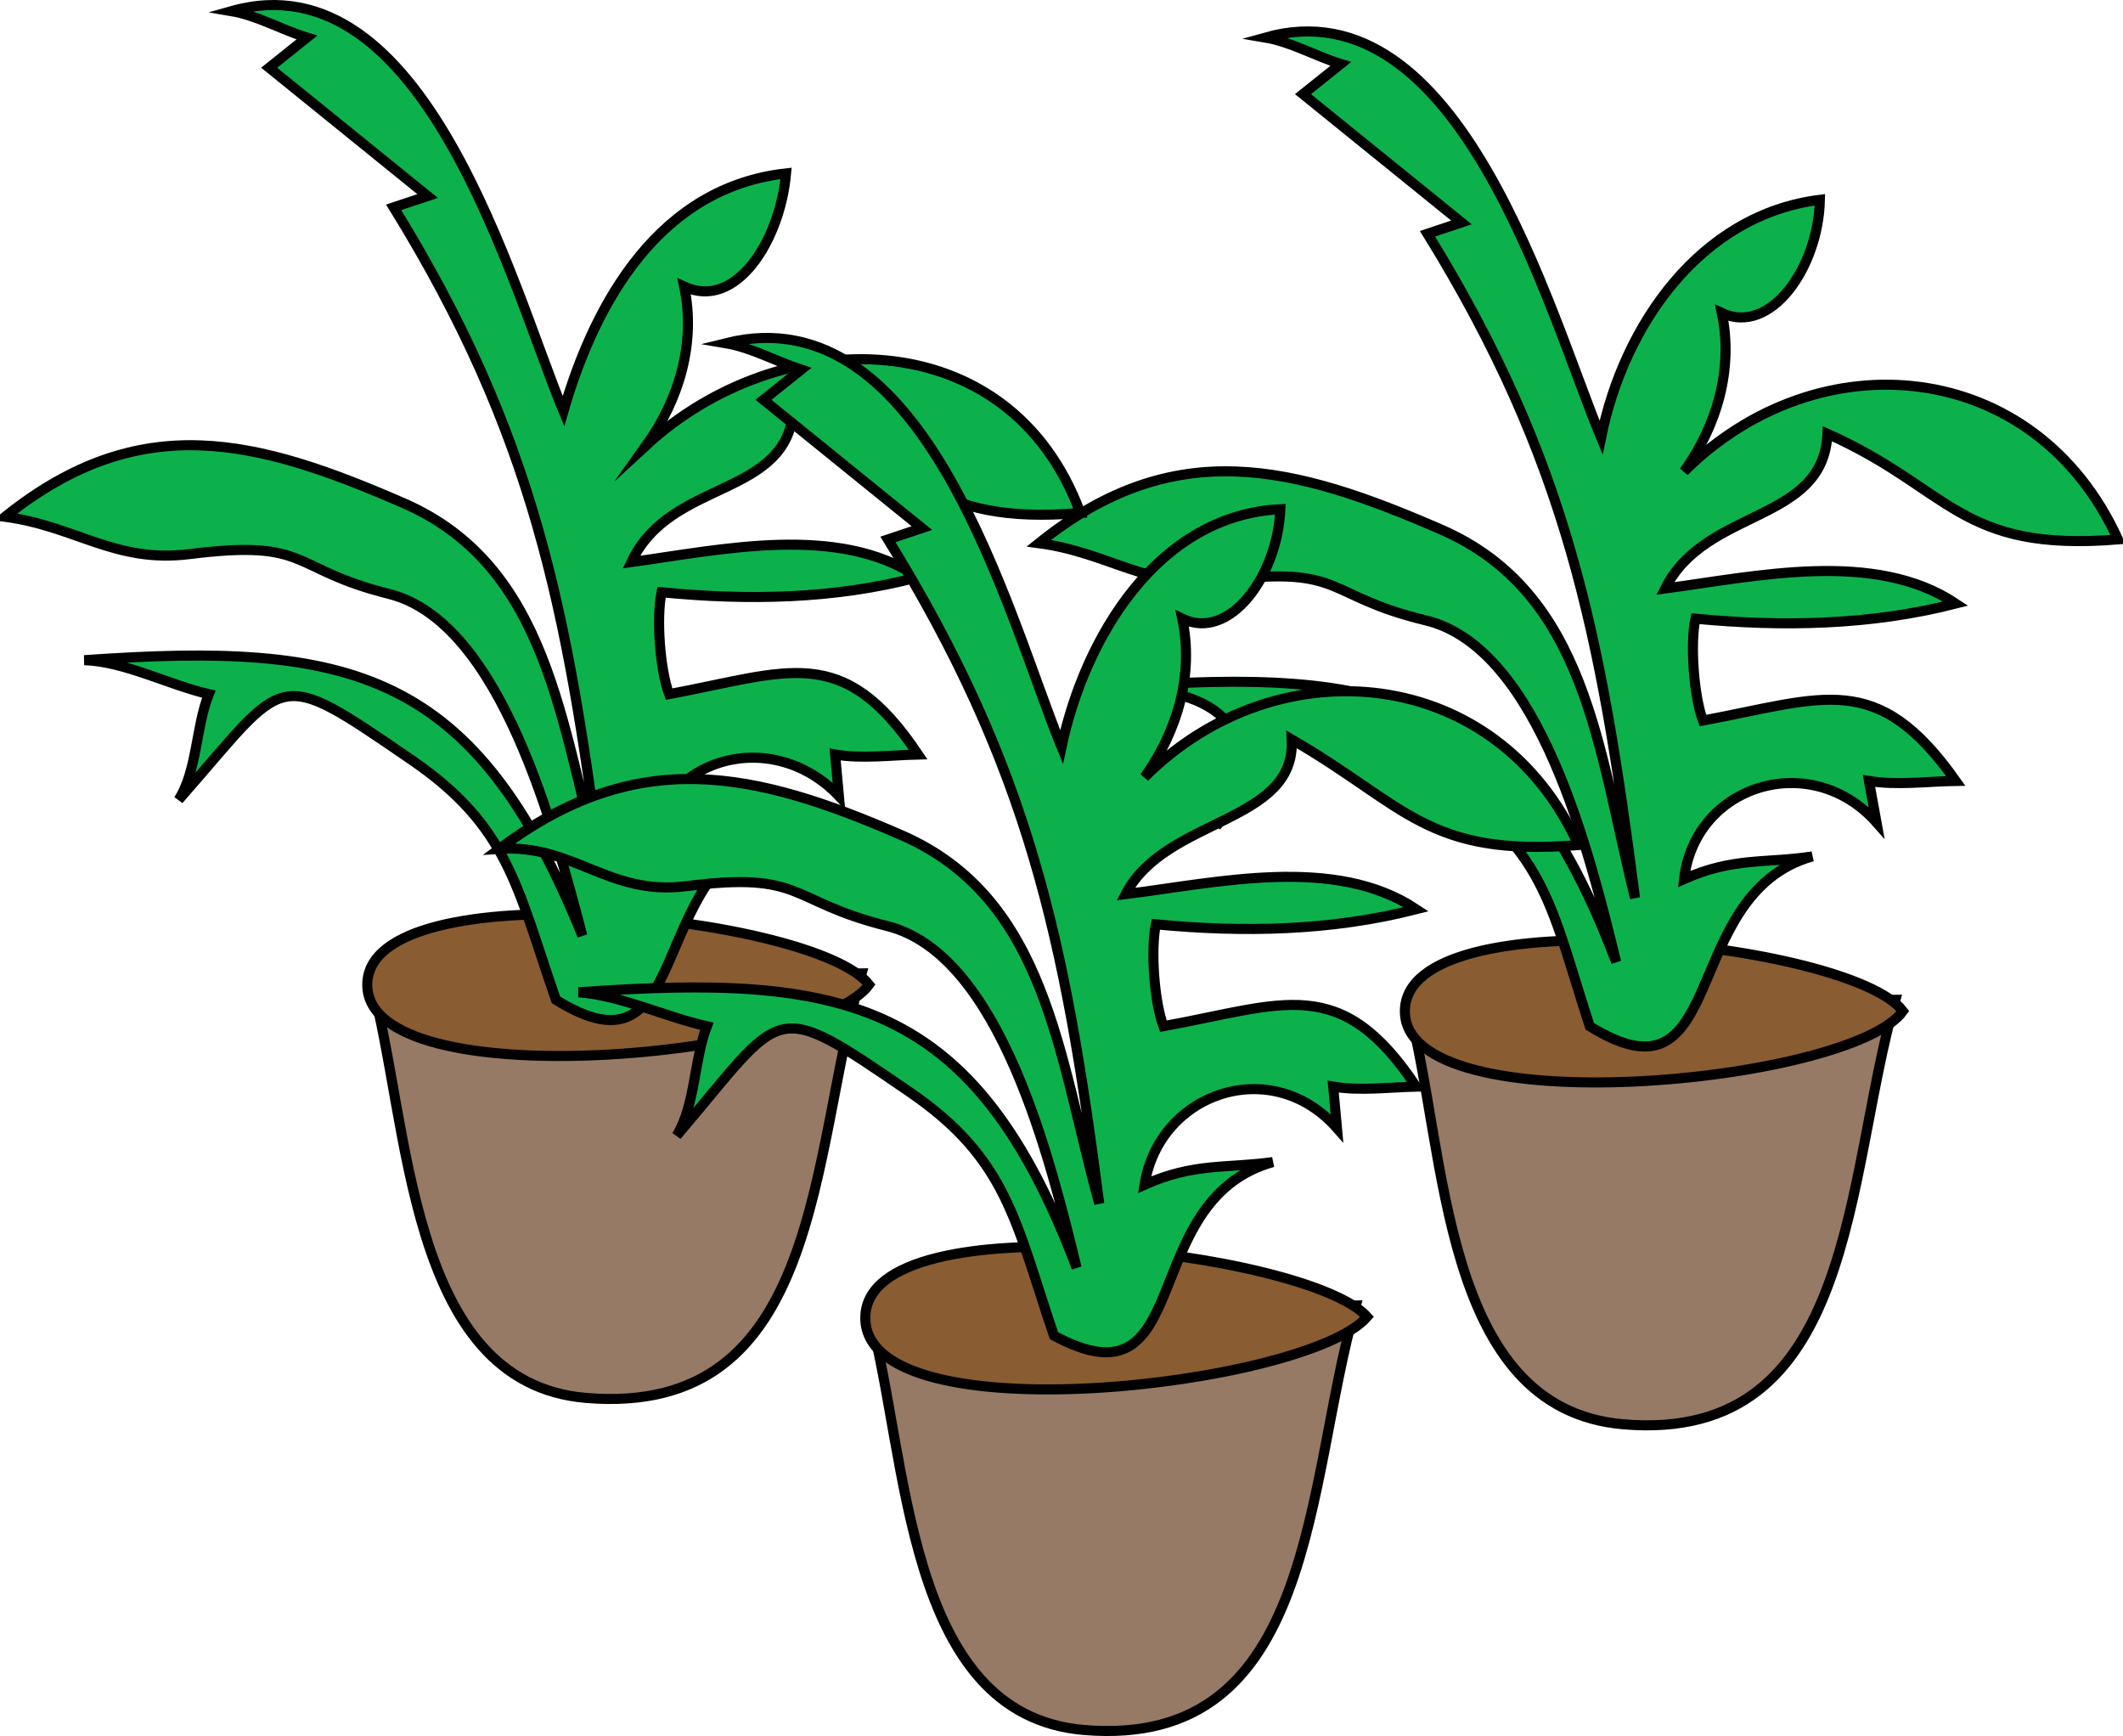<svg xmlns="http://www.w3.org/2000/svg" xmlns:xlink="http://www.w3.org/1999/xlink" version="1.1" id="Layer_1" x="0px" y="0px" enable-background="new 0 0 822.05 841.89" xml:space="preserve" viewBox="200.4 249.68 422 345.03">
<path fill-rule="evenodd" clip-rule="evenodd" fill="#967A66" stroke="#000000" stroke-width="2" stroke-linecap="square" stroke-miterlimit="10" d="  M480.405,449.89c32.25-0.5,64.5-1,96.75-1.5c-10.062,35.215-7.699,88.233-54,84.375C486.668,529.724,488.051,478.206,480.405,449.89  z"/>
<path fill-rule="evenodd" clip-rule="evenodd" fill="#8A5C31" stroke="#000000" stroke-width="2" stroke-linecap="square" stroke-miterlimit="10" d="  M578.655,450.64c-10.373,14.394-99.062,22.927-99,0C479.719,427.506,568.124,436.805,578.655,450.64z"/>
<path fill-rule="evenodd" clip-rule="evenodd" fill="#0DB14B" stroke="#000000" stroke-width="2" stroke-linecap="square" stroke-miterlimit="10" d="  M516.405,453.64c-7.466-22.864-8.536-34.42-28.235-47.672c-27.773-18.684-24.529-17.4-46.015,7.922  c11.511-19.362,0.177-27.179-19.5-27.75c52.79-3.718,78.73,1.181,99,54.75c-5.135-20.933-15.097-62.453-37.861-67.917  c-20.345-4.883-15.929-10.954-40.217-7.917c-14.841,1.855-22.522-5.531-36.672-7.416c26.926-21.696,50.831-15.4,79.948-2.72  c28.978,12.62,31.217,43.88,38.552,73.22c-6.755-52.351-13.467-86.972-41.25-132c2.25-0.75,4.5-1.5,6.75-2.25  c-10.5-8.5-21-17-31.5-25.5c2.5-2,5-4,7.5-6c-4.96-1.529-9.898-4.393-15-5.25c38.719-10.885,56.371,54.59,66.75,79.5  c4.505-22.302,19.734-44.315,43.5-47.25c-0.31,13.48-9.805,27.01-19.5,22.5c2.319,11.117-0.924,22.278-7.5,31.5  c26.685-26.612,69.775-22.685,86.25,13.5c-31.682,2.569-33.202-10.063-57.75-21c-0.79,17.795-24.222,14.678-32.25,30.75  c18.255-2.432,41.627-7.732,57.75,3c-16.946,4.338-34.46,4.652-51.75,3c-1.064,5.051-0.313,15.418,1.5,20.25  c23.989-4.463,34.573-10.185,50.25,12c-5.566,0.088-11.777,0.917-17.25,0c0.5,2.75,1,5.5,1.5,8.25  c-12.953-14.617-36.083-7.581-38.25,11.25c9.841-4.386,16.347-3.083,25.5-4.5C533.924,427.396,544.213,470.95,516.405,453.64z"/>
<path fill-rule="evenodd" clip-rule="evenodd" fill="#967A66" stroke="#000000" stroke-width="2" stroke-linecap="square" stroke-miterlimit="10" d="  M274.155,444.64c32.5-0.5,65-1,97.5-1.5c-10.291,36.02-7.716,88.295-54.75,84.375C281.147,524.536,281.918,472.366,274.155,444.64z"/>
<path fill-rule="evenodd" clip-rule="evenodd" fill="#8A5C31" stroke="#000000" stroke-width="2" stroke-linecap="square" stroke-miterlimit="10" d="  M373.155,445.39c-10.417,14.354-99.75,22.94-99.75,0C273.405,422.347,362.567,431.568,373.155,445.39z"/>
<path fill-rule="evenodd" clip-rule="evenodd" fill="#0DB14B" stroke="#000000" stroke-width="2" stroke-linecap="square" stroke-miterlimit="10" d="  M310.905,448.39c-7.779-22.421-9.368-34.433-28.69-47.672c-27.579-18.897-24.375-17.039-46.31,7.922c3.697-5.801,3.427-14.554,6-21  c-7.867-1.805-16.722-6.509-24.75-6.75c53.327-3.755,77.626,2.028,99,54.75c-5.464-20.686-16.054-62.326-38.417-67.917  c-20.041-5.01-15.421-10.948-39.662-7.917c-14.841,1.855-22.522-5.531-36.672-7.416c26.881-21.562,50.133-15.377,79.198-2.72  c28.895,12.583,31.208,44.084,39.302,73.22c-6.755-52.351-13.467-86.972-41.25-132c2.25-0.75,4.5-1.5,6.75-2.25  c-10.5-8.5-21-17-31.5-25.5c2.5-2,5-4,7.5-6c-4.967-1.515-9.895-4.392-15-5.25c38.562-10.896,55.708,54.798,66,79.5  c6.403-22.143,19.361-44.501,44.25-47.25c-1.161,13.267-9.922,27.274-20.25,22.5c2.32,11.117-0.924,22.278-7.5,31.5  c26.32-24.284,72.069-25.092,86.25,13.5c-30.658,2.555-33.241-9.606-57-21c-0.953,18.154-24.434,13.987-32.25,30.75  c18.057-2.479,41.082-7.661,57,3c-16.667,4.406-33.983,4.663-51,3c-1.063,5.043-0.32,15.431,1.5,20.25  c23.701-4.409,34.494-10.43,49.5,12c-5.303,0.131-11.289,0.89-16.5,0c0.25,2.75,0.5,5.5,0.75,8.25  c-13.072-13.841-35.624-8.074-38.25,11.25c8.243-4.634,17.285-6.284,26.25-4.5C328.406,422.15,338.613,465.686,310.905,448.39z"/>
<path fill-rule="evenodd" clip-rule="evenodd" fill="#967A66" stroke="#000000" stroke-width="2" stroke-linecap="square" stroke-miterlimit="10" d="  M373.155,510.64c32.25-0.5,64.5-1,96.75-1.5c-10.062,35.215-7.699,88.233-54,84.375C380.031,590.526,381.011,538.697,373.155,510.64  z"/>
<path fill-rule="evenodd" clip-rule="evenodd" fill="#8A5C31" stroke="#000000" stroke-width="2" stroke-linecap="square" stroke-miterlimit="10" d="  M472.155,511.39c-11.698,13.734-100.302,24.073-99.75,0C372.941,488.003,460.442,498.358,472.155,511.39z"/>
<path fill-rule="evenodd" clip-rule="evenodd" fill="#0DB14B" stroke="#000000" stroke-width="2" stroke-linecap="square" stroke-miterlimit="10" d="  M409.905,515.14c-7.712-22.682-9.182-35.055-28.69-48.422c-27.827-19.066-24.542-16.85-46.31,8.672  c3.695-5.982,3.455-15.146,6-21.75c-8.305-1.854-17.039-6.113-25.5-6.75c52.79-3.718,78.73,1.181,99,54.75  c-5.127-20.902-15.026-62.257-37.667-67.917c-19.854-4.963-16.368-10.925-39.925-7.917c-15.449,1.973-22.329-8.394-37.158-7.416  c27.425-20.636,50.764-15.43,79.948-2.72c28.895,12.583,31.208,44.083,39.302,73.22c-6.801-52.706-14.051-86.703-42-132  c2.25-0.75,4.5-1.5,6.75-2.25c-10.5-8.5-21-17-31.5-25.5c2.5-2,5-4,7.5-6c-4.917-1.606-9.917-4.396-15-5.25  c39.91-9.979,56.075,54.096,66.75,80.25c4.588-21.616,19.087-46.088,43.5-47.25c-0.563,13.197-10.05,26.294-19.5,21.75  c2.319,11.117-0.924,22.278-7.5,31.5c26.662-26.59,70.179-22.168,86.25,13.5c-30.205,2.449-34.331-7.933-57-21  c0.897,16.765-25.078,15.463-33,30.75c18.333-2.289,41.565-7.772,57.75,3c-16.946,4.338-34.46,4.652-51.75,3  c-1.063,5.054-0.313,15.417,1.5,20.25c23.874-4.341,35.184-10.633,50.25,12c-5.303,0.131-11.289,0.89-16.5,0  c0.25,2.75,0.5,5.5,0.75,8.25c-13.016-14.728-35.345-7.067-38.25,11.25c9.872-4.4,16.248-3.209,25.5-4.5  C426.056,488.319,438.277,530.385,409.905,515.14z"/>
</svg>